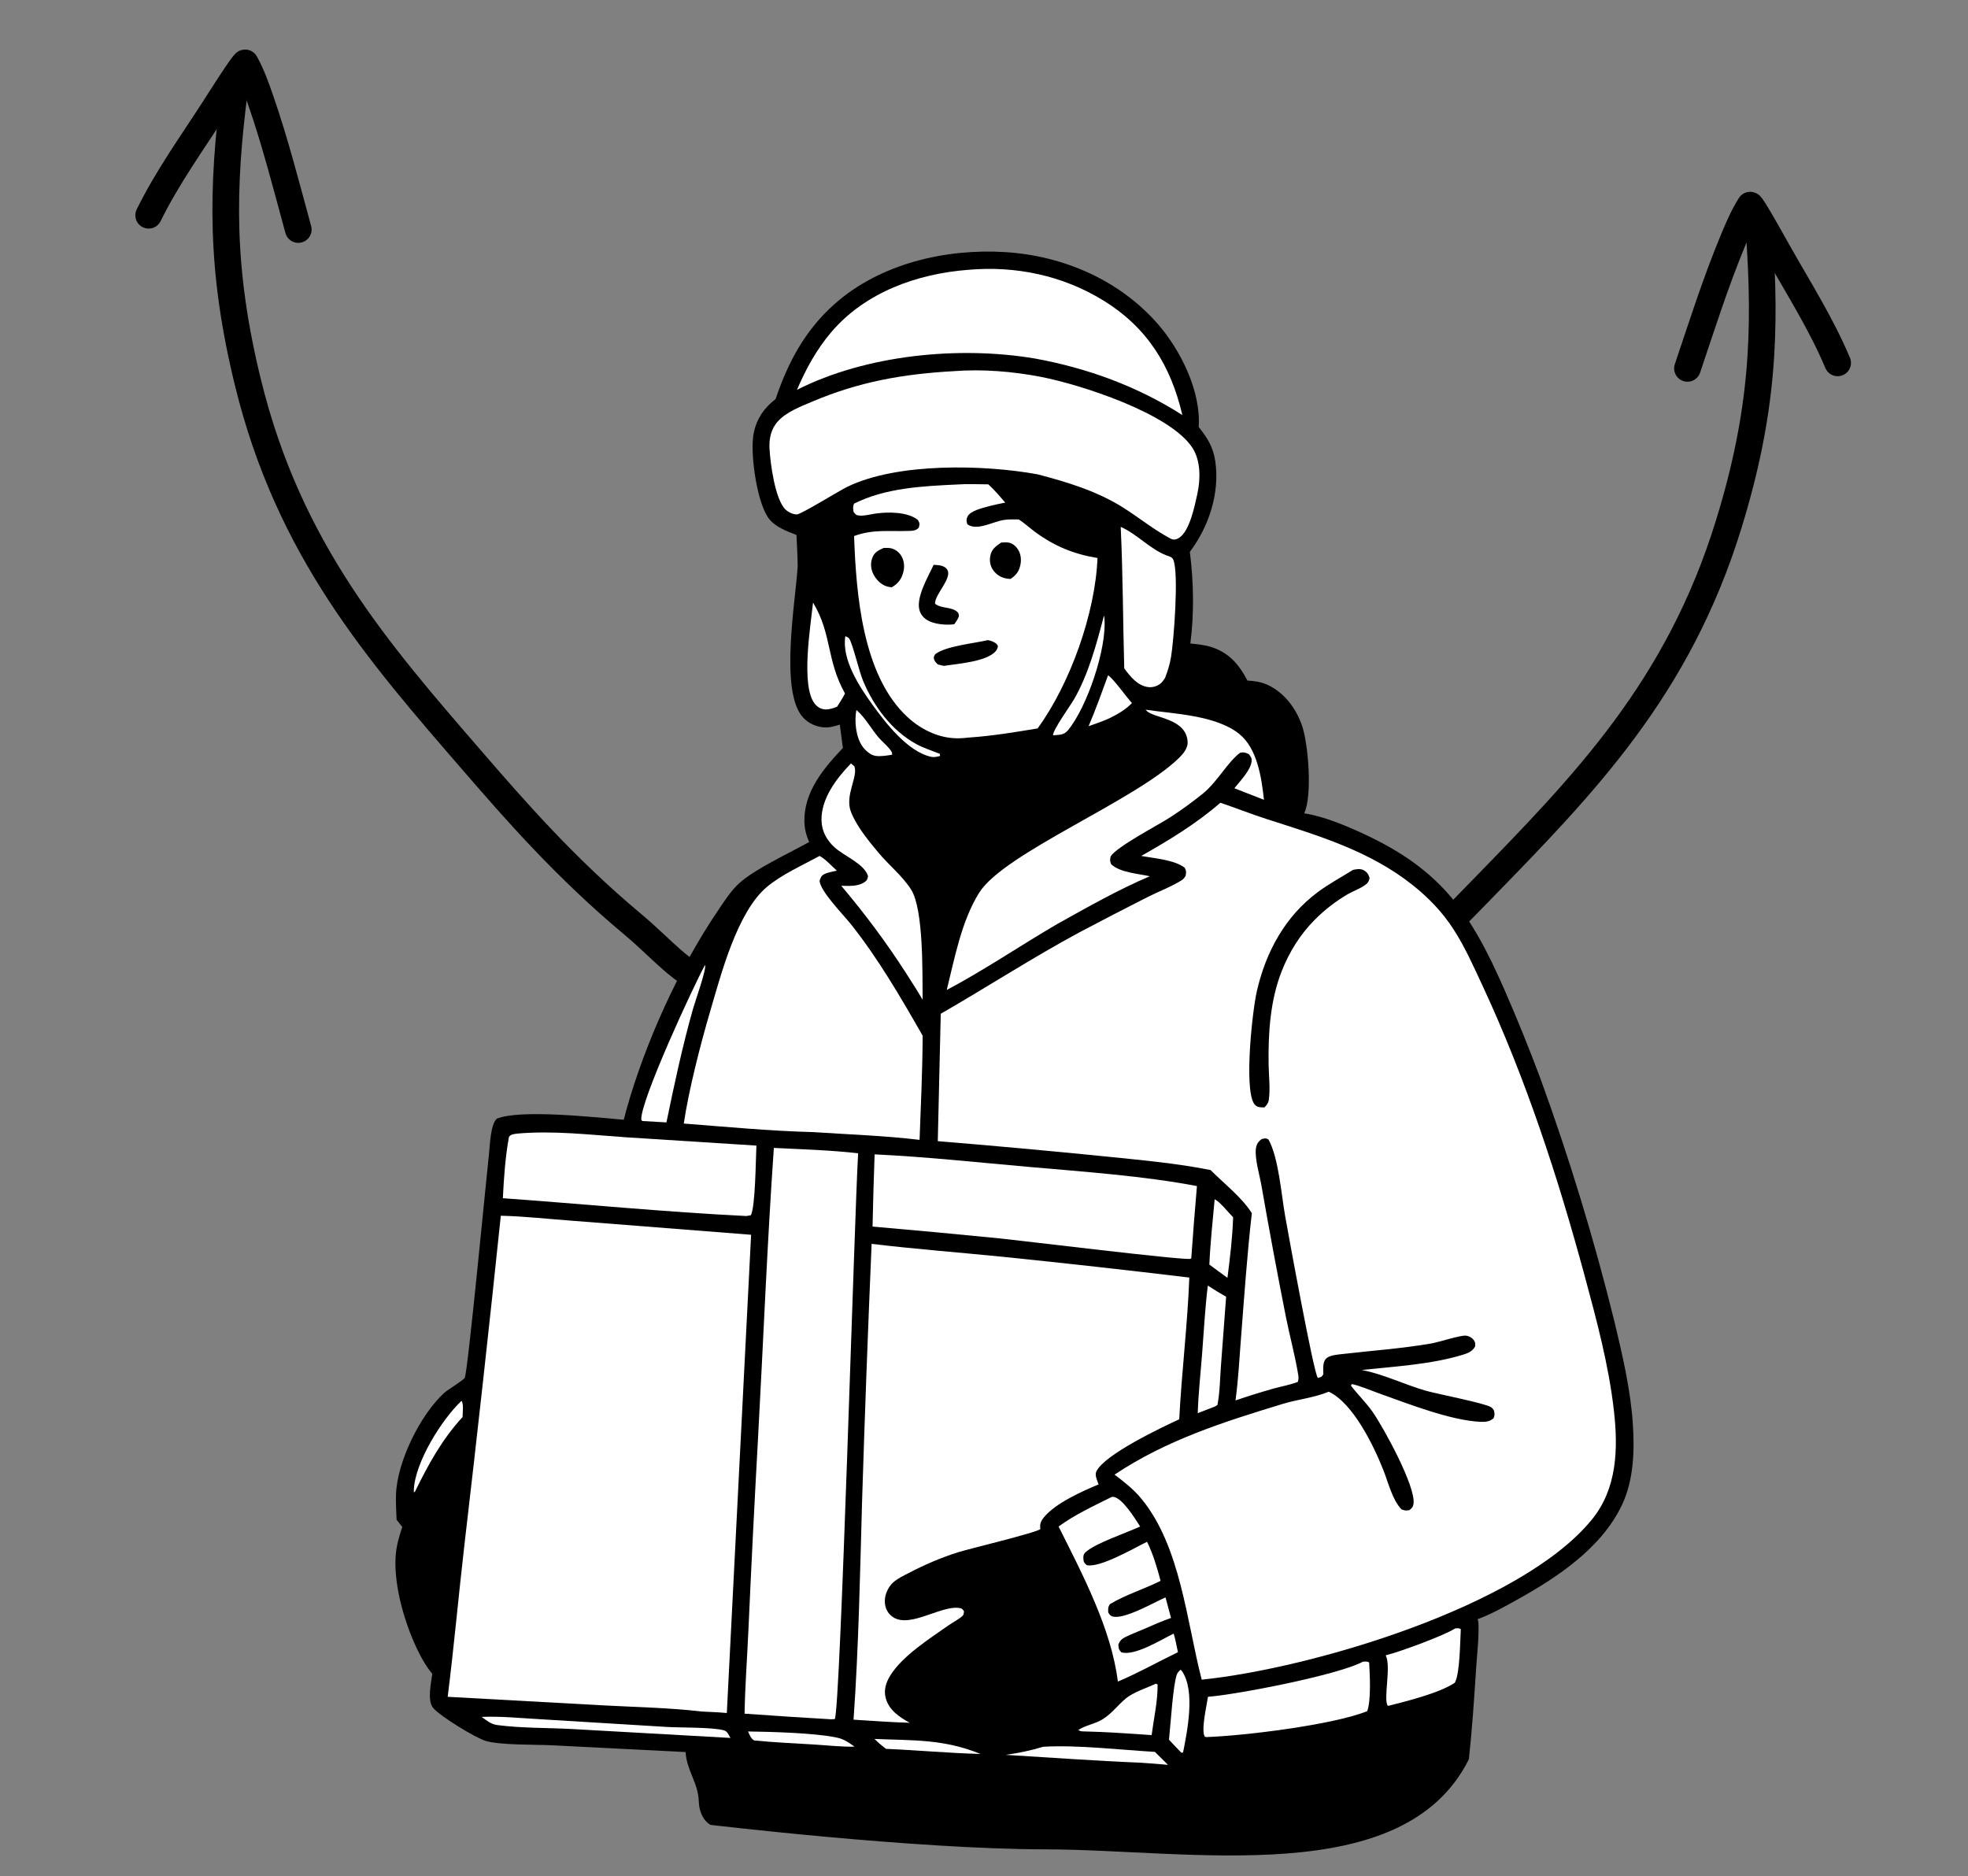 <svg width="300" height="286" viewBox="0 0 300 286" fill="none" xmlns="http://www.w3.org/2000/svg">
<rect x="0" y="0" width="300" height="286" fill="#808080" stroke="none"/>
<path d="M35.804 13.34C33.762 28.83 33.612 41.181 37.775 58.226C44.032 83.842 57.511 99.244 72.263 116.277C78.315 123.265 86.095 132.238 96.43 140.87C101.254 144.898 103.454 148.159 109.241 150.61" stroke="black" stroke-width="4.061" stroke-linecap="round"/>
<path d="M45.469 34.988C43.649 28.327 41.955 21.646 39.684 15.12C39.025 13.226 38.345 11.317 37.382 9.587C37.235 9.323 33.013 15.998 32.735 16.43C29.25 21.844 25.51 27.019 22.661 32.812" stroke="black" stroke-width="4.061" stroke-linecap="round"/>
<path d="M268.147 35.108C269.281 50.691 268.709 63.03 263.558 79.802C255.816 105.01 241.461 119.599 225.74 135.741C219.29 142.364 210.999 150.867 200.178 158.881C195.127 162.621 192.74 165.748 186.82 167.856" stroke="black" stroke-width="4.061" stroke-linecap="round"/>
<path d="M257.235 56.155C259.44 49.612 261.522 43.041 264.169 36.659C264.938 34.807 265.728 32.94 266.791 31.27C266.953 31.015 270.778 37.925 271.03 38.372C274.194 43.98 277.625 49.365 280.131 55.314" stroke="black" stroke-width="4.061" stroke-linecap="round"/>
<path d="M104.509 267.068C104.676 269.888 106.423 271.733 106.521 274.556C106.619 277.379 108.318 278.168 108.318 278.168C108.318 278.168 139.359 281.869 159.283 281.896C181.576 281.926 213.952 288.126 223.916 268.162C224.415 263.525 224.722 258.929 225.023 254.275C225.169 252.012 225.47 249.641 225.372 247.383C225.364 247.178 225.313 247.004 225.237 246.816C227.3 246.063 229.29 244.938 231.207 243.876C237.389 240.45 244.126 235.988 247.26 229.38C249.058 225.587 249.183 221.054 248.901 216.933C248.543 211.722 247.328 206.604 246.124 201.536C244.572 195.246 242.852 189.002 240.965 182.804C239.078 176.606 237.026 170.463 234.81 164.374C233.104 159.809 231.274 155.294 229.32 150.83C224.206 139.17 219.719 132.602 207.898 127.119C205.125 125.834 201.828 124.447 198.807 123.972C200.087 121.304 199.442 113.317 198.455 110.531C197.536 107.931 195.749 105.549 193.195 104.377C192.219 103.93 191.224 103.8 190.161 103.741C188.906 101.326 187.36 99.501 184.695 98.643C183.642 98.303 182.554 98.191 181.456 98.094C182.047 93.51 181.965 88.699 181.378 84.121C184.278 80.27 185.96 75.17 185.26 70.322C184.949 68.171 184.062 66.75 182.729 65.089C183.097 59.651 179.972 53.353 176.464 49.349C170.589 42.643 162.017 38.971 153.208 38.427C144.144 37.868 134.156 40.184 127.233 46.332C122.737 50.325 120.13 55.194 118.232 60.825C116.323 62.31 115.136 64.135 114.809 66.571C114.412 69.54 115.42 76.784 117.242 79.092C118.24 80.355 119.96 80.98 121.413 81.546C121.479 83.138 121.597 84.748 121.595 86.341C121.277 91.679 118.814 105.342 122.384 109.329C123.253 110.301 124.564 110.865 125.867 110.886C126.467 110.896 126.976 110.753 127.549 110.593L128.021 110.463C128.187 111.647 128.343 112.831 128.489 114.017C125.551 117.117 122.509 120.724 122.621 125.267C122.649 126.398 122.903 127.314 123.347 128.348C120.345 130.031 115.057 132.457 112.654 134.659C111.369 135.836 110.393 137.403 109.42 138.837C103.515 147.535 98.345 158.989 95.491 169.146C95.347 169.655 95.213 170.167 95.089 170.682C90.975 170.344 79.313 169.035 75.726 170.526C74.757 171.44 74.694 174.552 74.54 175.9C74.215 178.746 71.312 209.129 70.85 210.007C70.634 210.417 68.271 211.804 67.69 212.34C64.03 215.716 60.525 222.858 60.366 227.82C60.325 229.091 60.403 230.377 60.453 231.647L61.322 232.759C60.827 234.266 60.406 235.669 60.306 237.266C60.019 241.873 61.8 247.853 63.871 251.954C64.433 253.067 65.098 254.187 65.897 255.149C65.73 256.502 65.084 259.227 66.036 260.352C67.116 261.627 72.487 264.916 74.049 265.372C76.3 266.029 81.414 265.906 83.973 266.03L104.509 267.068Z" fill="black"/>
<path d="M128.862 96.974C129.123 97.092 129.326 97.142 129.484 97.398C130.015 98.26 130.967 102.367 131.585 103.83C133.215 107.692 135.926 111.36 139.667 113.413C140.784 114.026 142.077 114.43 143.261 114.908L143.306 115.231C142.885 115.337 142.429 115.458 141.994 115.37C138.432 114.649 135.032 110.247 132.992 107.42C130.985 104.639 128.289 100.52 128.862 96.974Z" fill="white"/>
<path d="M130.542 108.235C130.58 108.263 130.619 108.288 130.654 108.319C131.841 109.339 132.868 111.164 133.907 112.389C134.452 113.03 135.59 113.956 135.95 114.664C136.007 114.776 135.983 114.913 136 115.038C135.231 115.171 134.225 115.336 133.451 115.216C132.68 115.096 131.903 114.385 131.47 113.771C130.452 112.327 130.225 109.927 130.542 108.235Z" fill="white"/>
<path d="M133.305 265.069C139.228 265.316 143.802 265.057 149.477 267.357C144.66 267.232 139.863 266.785 135.05 266.577C134.432 266.099 133.857 265.622 133.305 265.069Z" fill="white"/>
<path d="M70.352 213.533C70.71 213.988 70.513 215.346 70.517 215.997C67.388 219.388 65.298 223.218 63.282 227.329L63.098 227.5C63.09 227.383 63.076 227.236 63.081 227.115C63.263 222.879 67.348 216.356 70.352 213.533Z" fill="white"/>
<path d="M114.027 263.928C117.569 263.975 124.136 264.148 127.452 264.841L127.635 264.88C128.672 265.098 129.411 265.642 130.268 266.243C128.237 266.285 126.12 266.041 124.088 265.917C121.046 265.73 117.983 265.606 114.951 265.291C114.45 264.997 114.27 264.433 114.027 263.928Z" fill="white"/>
<path d="M168.913 102.939C169.807 103.531 171.637 106.176 172.556 107.168C171.522 108.225 170.346 108.882 169.028 109.527C168.029 109.975 166.975 110.321 165.946 110.694C167.031 108.146 167.962 105.539 168.913 102.939Z" fill="white"/>
<path d="M168.293 93.827C168.313 93.934 168.341 94.068 168.351 94.18C168.771 98.825 165.685 107.862 162.773 111.344C162.16 112.078 161.422 112.004 160.522 112.081C160.495 111.256 163.148 107.582 163.711 106.615C165.922 102.809 167.183 98.068 168.293 93.827Z" fill="white"/>
<path d="M179.974 254.512C180.054 254.601 180.178 254.729 180.247 254.835C182.204 257.848 181.004 263.811 180.346 267.129L180.081 267.166C179.439 266.521 178.823 265.846 178.199 265.185C178.436 263.057 178.801 256.878 179.398 255.239C179.505 254.945 179.748 254.718 179.974 254.512Z" fill="white"/>
<path d="M185.162 182.796C186.116 183.329 187.173 184.758 187.976 185.548C187.881 188.592 187.501 191.758 187.111 194.781C186.185 194.117 185.266 193.443 184.354 192.759C184.493 189.435 184.865 186.109 185.162 182.796Z" fill="white"/>
<path d="M159.031 266.259C164.171 265.952 170.798 266.735 176.049 267.04L178.05 269.018C176.657 268.891 175.263 268.781 173.868 268.69C167.012 268.411 160.15 267.905 153.3 267.492C155.264 267.231 157.136 266.828 159.031 266.259Z" fill="white"/>
<path d="M73.421 261.708C76.407 261.58 79.55 261.917 82.538 262.073L101.623 263.237C103.752 263.369 108.5 263.258 110.356 263.755C110.882 263.896 111.093 264.48 111.351 264.914L87.29 263.562C83.484 263.351 79.569 263.446 75.796 262.951C74.851 262.827 74.176 262.251 73.421 261.708Z" fill="white"/>
<path d="M176.212 256.646L176.463 256.76C176.501 259.246 175.875 262.002 175.553 264.483C172.015 264.233 168.489 263.992 164.942 263.91C164.705 263.89 164.569 263.815 164.356 263.714C165.478 262.968 166.915 262.797 168.093 262.062C169.492 261.19 170.376 259.933 171.614 258.902C172.756 257.951 174.83 257.276 176.212 256.646Z" fill="white"/>
<path d="M123.941 91.854C126.834 96.645 125.942 100.547 128.809 105.715C128.453 106.41 128.025 107.062 127.608 107.72C127.069 107.951 126.381 108.171 125.79 108.136C125.127 108.097 124.598 107.775 124.192 107.259C122.05 104.536 123.556 95.464 123.941 91.854Z" fill="white"/>
<path d="M184.117 195.964C185.034 196.559 185.958 197.123 186.91 197.66L186.114 208.277C185.97 210.215 185.956 212.252 185.588 214.155L185.216 214.391L182.584 215.406C182.672 212.42 183.012 209.421 183.242 206.442C183.512 202.955 183.695 199.435 184.117 195.964Z" fill="white"/>
<path d="M107.485 147.075C107.705 147.806 105.98 152.581 105.642 153.78C104.024 159.507 102.793 165.265 101.591 171.088L97.913 170.877L97.756 170.688C97.565 167.9 105.68 150.351 107.485 147.075Z" fill="white"/>
<path d="M221.821 248.224C222.203 248.196 222.344 248.138 222.683 248.333C222.574 250.153 222.561 255.082 221.774 256.496C219.454 258.07 214.432 259.309 211.675 260.014L211.542 259.996C210.848 258.949 212.103 254.08 211.241 252.32C213.234 251.85 220.175 249.299 221.821 248.224Z" fill="white"/>
<path d="M170.84 80.311C173.355 81.42 175.201 83.621 177.78 84.648C178.229 84.826 178.668 84.856 178.865 85.34C179.715 87.431 178.941 97.567 178.512 100.141C178.328 101.251 178.016 102.263 177.609 103.31C177.437 103.605 177.227 103.908 176.971 104.135C176.473 104.577 175.745 104.806 175.085 104.738C173.428 104.567 172.29 103.109 171.379 101.883C171.182 94.686 171.177 87.51 170.84 80.311Z" fill="white"/>
<path d="M207.741 253.304C208.104 253.269 208.383 253.209 208.712 253.413C208.82 255.3 209.029 259.122 208.421 260.831C203.2 262.934 189.54 264.605 183.869 264.782L183.65 264.715C183.062 263.713 183.956 259.95 184.143 258.643C188.518 258.31 203.875 255.35 207.741 253.304Z" fill="white"/>
<path d="M129.72 116.367L130.241 116.81C130.841 118.405 128.711 121.276 129.742 123.816C130.648 126.051 132.411 128.173 133.942 130.01C135.5 131.88 137.585 133.536 138.883 135.587C140.818 138.642 140.601 148.482 140.642 152.39C139.835 150.986 138.928 149.625 138.065 148.254C135.067 143.602 131.811 139.245 128.238 135.019C129.397 135.045 130.735 135.149 131.755 134.488C132.166 134.223 132.241 134.005 132.323 133.546C131.742 131.642 128.636 130.475 127.194 129.14C126.015 128.05 125.267 126.694 125.23 125.068C125.155 121.715 127.514 118.662 129.72 116.367Z" fill="white"/>
<path d="M169.476 228.177C169.563 228.174 169.65 228.156 169.736 228.168C171.128 228.362 173.05 231.517 173.804 232.687C171.737 233.647 166.957 235.237 165.465 236.616C165.173 236.886 165.132 237.147 165.147 237.534C165.168 238.088 165.246 238.208 165.654 238.571C167.648 239.046 172.906 235.959 174.856 235.015C175.776 236.889 176.39 238.958 176.918 240.972C174.402 242.228 171.571 243.086 169.177 244.533C168.873 245.036 168.925 245.211 168.937 245.785C169.127 246.065 169.178 246.241 169.51 246.369C171.187 247.011 175.954 244.229 177.67 243.494L178.511 246.626C177.098 247.106 175.732 247.733 174.361 248.32C173.442 248.712 172.497 249.079 171.598 249.514C171.017 249.796 170.698 250.08 170.482 250.698C170.541 251.296 170.507 251.386 170.92 251.855C172.937 252.497 177.011 249.933 178.913 249.01C179.192 249.935 179.363 250.9 179.562 251.846C176.49 253.322 173.552 255 170.405 256.323C169.413 248.273 164.966 239.87 161.368 232.686C163.863 230.866 166.72 229.552 169.476 228.177Z" fill="white"/>
<path d="M78.743 172.805C84.254 172.294 89.939 172.979 95.45 173.359L115.307 174.625C115.209 176.523 115.159 183.918 114.461 185.242L113.77 185.359C101.4 184.75 89.011 183.531 76.654 182.644C76.808 179.576 77.03 176.307 77.588 173.287C77.938 172.866 78.217 172.91 78.743 172.805Z" fill="white"/>
<path d="M174.634 108.183C178.998 108.82 185.348 109.019 188.895 111.864C191.677 114.097 192.306 118.561 192.677 121.914L188.168 120.155C188.993 119.106 190.598 117.461 190.782 116.133C190.863 115.562 190.695 115.372 190.37 114.953C189.863 114.709 189.624 114.627 189.063 114.732C187.206 116.066 185.577 119.168 183.392 120.947C181.815 122.221 180.177 123.412 178.478 124.52C176.574 125.772 170.258 129.026 169.307 130.541C169.204 131.083 169.17 131.178 169.375 131.716C170.632 132.99 173.544 133.182 175.277 133.567C170.437 135.623 165.77 138.287 161.177 140.84C155.537 144.131 150.09 147.848 144.321 150.902C145.533 146.015 146.564 140.418 149.251 136.098C153.037 130.014 173.083 122.062 179.747 115.514C180.372 114.901 181.087 114.044 181.043 113.119C180.873 109.483 175.98 109.514 174.816 108.374C174.753 108.312 174.694 108.247 174.634 108.183Z" fill="white"/>
<path d="M133.325 175.961C141.212 176.334 149.152 177.196 157.018 177.888C165.164 178.606 174.482 179.26 182.461 180.795C182.143 184.452 181.856 188.112 181.598 191.774L181.486 191.886C180.478 192.146 155.757 189.117 152.5 188.781C146.007 188.133 139.51 187.528 133.009 186.966C133.088 183.297 133.193 179.629 133.325 175.961Z" fill="white"/>
<path d="M147.588 41.13C154.802 40.487 162.006 41.989 168.183 45.797C174.882 49.926 178.462 55.698 180.239 63.269C173.405 58.897 165.757 56.107 157.8 54.656C146.225 52.696 132.037 54.073 121.49 59.421C122.839 56.261 124.494 53.231 126.735 50.609C131.921 44.539 139.817 41.727 147.588 41.13Z" fill="white"/>
<path d="M145.353 56.578C149.742 56.236 154.373 56.613 158.688 57.449C164.659 58.605 178.306 62.98 181.756 68.238C183.057 70.221 183.012 73.047 182.524 75.278C182.13 77.08 181.337 81.056 179.676 82.023C179.257 82.267 178.887 82.334 178.439 82.099C175.998 80.818 173.697 78.958 171.364 77.467C167.336 74.894 162.72 73.483 158.13 72.296C149.971 70.814 136.818 70.494 129.19 74.191C127.865 74.833 122.138 78.395 121.486 78.412C120.896 78.428 120.183 78.079 119.762 77.686C118.15 76.178 117.419 70.592 117.305 68.38C117.225 66.845 117.529 65.381 118.588 64.219C119.9 62.779 122.009 61.985 123.771 61.237C130.933 58.196 137.617 57.011 145.353 56.578Z" fill="white"/>
<path d="M124.938 130.472C125.837 130.945 126.786 132.024 127.566 132.709C126.98 132.858 126.218 132.969 125.682 133.233C125.167 133.486 125.104 133.773 124.935 134.268C125.071 135.897 128.503 139.363 129.668 140.824C133.856 146.072 137.315 152.047 140.647 157.868C140.627 163.161 140.376 168.46 140.178 173.749C134.823 173.111 129.354 172.924 123.97 172.568C117.42 172.402 110.774 171.77 104.236 171.263C104.988 166.163 106.789 159.149 108.259 154.152C109.908 148.547 112.368 139.019 116.888 135.211C119.174 133.287 122.31 131.906 124.938 130.472Z" fill="white"/>
<path d="M145.881 73.854C147.447 73.735 149.085 73.827 150.659 73.83C151.6 74.678 152.41 75.656 153.241 76.609C152.326 76.794 151.408 76.981 150.508 77.231C149.678 77.46 147.929 77.882 147.504 78.708C147.275 79.154 147.319 79.452 147.46 79.917C148.906 80.954 151.275 79.568 152.876 79.279C153.661 79.137 154.51 79.175 155.306 79.177C156.168 79.737 156.949 80.464 157.779 81.077C160.738 83.257 163.682 84.468 167.302 85.058C166.974 93.458 163.125 104.248 158.172 111.033C154.706 111.613 151.227 112.186 147.717 112.423C147.299 112.472 146.879 112.509 146.458 112.531C143.413 112.674 140.545 111.34 138.341 109.307C131.452 102.955 130.509 90.495 130.196 81.707C133.147 80.635 135.47 81.04 138.498 80.929C139.15 80.905 139.612 80.914 140.065 80.427C140.208 79.818 140.222 79.81 139.929 79.26C138.345 77.991 135.366 78.014 133.458 78.283C132.684 78.392 131.703 78.678 130.931 78.582C130.457 78.523 130.41 78.397 130.117 78.029C130.055 77.503 129.976 77.266 130.186 76.771C134.972 74.367 140.63 74.101 145.881 73.854Z" fill="white"/>
<path d="M152.599 82.71C152.986 82.67 153.388 82.642 153.773 82.711C154.333 82.811 154.836 83.232 155.143 83.696C155.619 84.415 155.721 85.283 155.545 86.116C155.326 87.15 154.882 87.675 154.044 88.249C153.935 88.244 153.827 88.239 153.719 88.227C152.775 88.123 152.021 87.741 151.441 86.969C150.97 86.341 150.816 85.577 150.946 84.809C151.129 83.732 151.764 83.287 152.599 82.71Z" fill="black"/>
<path d="M150.597 97.572C150.803 97.62 151.019 97.662 151.213 97.748C151.655 97.941 151.953 98.072 152.135 98.514C152.069 98.746 152.006 98.971 151.859 99.166C150.572 100.872 145.925 101.168 143.895 101.501C143.57 101.449 143.258 101.354 142.941 101.267C142.738 101.055 142.489 100.828 142.401 100.54C142.279 100.145 142.378 100.065 142.561 99.724C144.134 98.477 148.512 98.07 150.597 97.572Z" fill="black"/>
<path d="M134.697 83.526C135.022 83.517 135.361 83.503 135.684 83.549C136.324 83.641 136.933 84.065 137.3 84.587C137.826 85.335 137.927 86.302 137.711 87.175C137.444 88.257 136.888 88.98 135.93 89.526C135.677 89.494 135.418 89.458 135.173 89.382C134.307 89.113 133.61 88.398 133.185 87.619C132.762 86.846 132.653 85.931 132.95 85.094C133.272 84.184 133.881 83.895 134.697 83.526Z" fill="black"/>
<path d="M142.325 86.1C142.896 86.122 143.579 86.15 144.067 86.489C145.761 87.666 142.413 90.527 142.546 92.032C143.45 92.768 144.936 92.483 145.856 93.204C146.147 93.431 146.133 93.576 146.185 93.915C146.013 94.399 145.759 94.749 145.455 95.16C144.332 95.291 142.954 95.2 141.893 94.787C141.144 94.495 140.538 94.002 140.237 93.237C139.462 91.266 141.496 87.896 142.325 86.1Z" fill="black"/>
<path d="M117.965 174.978C122.234 175.192 126.566 175.31 130.813 175.795C130.26 184.895 128.109 260.817 127.251 262.041L126.683 262.072C122.287 261.821 117.893 261.535 113.502 261.213C113.576 256.994 113.895 252.74 114.086 248.521C114.517 238.843 115.001 229.167 115.539 219.494C116.353 204.649 116.932 189.814 117.965 174.978Z" fill="white"/>
<path d="M132.869 189.603C139.501 190.399 146.192 190.905 152.839 191.573C162.335 192.543 171.822 193.599 181.299 194.74C181.027 201.941 180.132 209.139 179.761 216.342C177.063 217.582 168.352 221.715 167.127 224.292C166.852 224.873 167.266 225.701 167.47 226.267C164.919 227.335 160.952 229.103 159.16 231.251C158.714 231.785 158.497 232.242 158.575 232.941C158.58 232.986 158.587 233.03 158.593 233.074C158.185 233.574 147.511 236.142 146.054 236.608C143.396 237.456 140.937 238.508 138.47 239.805C137.745 240.171 136.996 240.542 136.352 241.041C135.569 241.647 134.997 242.725 134.9 243.711C134.821 244.524 135.012 245.369 135.556 245.996C137.982 248.789 143.175 244.682 146.192 245.104C146.668 245.17 146.685 245.225 146.958 245.617C146.931 245.737 146.889 246.11 146.828 246.193C146.483 246.652 145.185 247.338 144.664 247.704C141.774 249.733 137.586 252.376 135.712 255.4C135.068 256.438 134.691 257.601 135.014 258.825C135.503 260.674 137.103 261.742 138.679 262.605C135.825 262.529 132.963 262.304 130.113 262.131C130.895 251.063 131.101 239.887 131.415 228.796C131.823 215.728 132.308 202.664 132.869 189.603Z" fill="white"/>
<path d="M76.343 185.315C79.984 185.396 83.698 185.825 87.336 186.087L114.497 188.216L110.796 261.118C109.523 260.991 108.237 260.955 106.96 260.89C102.091 260.311 97.046 260.223 92.146 259.961L68.247 258.644C69.206 250.967 69.902 243.259 70.785 235.574C72.743 218.833 74.595 202.08 76.343 185.315Z" fill="white"/>
<path d="M186.032 122.364C188.369 123.149 190.66 124.066 193.005 124.822C200.914 127.372 208.73 129.649 215.346 134.915C217.792 136.862 219.887 139.035 221.585 141.67C223.333 144.38 224.637 147.334 225.996 150.25C232.592 164.409 237.494 179.433 241.569 194.496C243.389 201.227 245.24 208.102 246.024 215.041C246.675 220.795 246.528 226.842 242.716 231.561C231.996 244.836 199.941 254.318 183.188 256.032C180.899 247.217 179.979 235.727 173.999 228.461C172.793 226.995 171.402 225.912 169.898 224.779C177.832 219.492 186.495 216.754 195.524 214.002C197.812 213.304 200.364 213.054 202.554 212.136C206.271 213.871 209.43 220.414 210.894 224.128C211.642 226.027 212.236 228.588 213.635 230.074C214.164 230.265 214.289 230.282 214.844 230.195C215.221 229.892 215.406 229.724 215.476 229.222C215.839 226.605 210.951 217.668 209.232 215.206C208.224 213.763 206.984 212.593 205.93 211.206L206.084 210.971C207.486 211.294 208.89 211.923 210.249 212.405C214.614 213.956 221.151 216.539 225.733 216.733C226.473 216.764 227.132 216.676 227.69 216.171C227.888 215.63 227.839 215.517 227.728 214.97C227.677 214.9 227.631 214.826 227.576 214.759C227.509 214.674 227.381 214.556 227.292 214.498C226.375 213.887 219.017 212.469 217.35 211.989C214.096 211.054 210.894 209.457 207.586 208.828C212.635 208.286 218.087 207.994 222.954 206.519C223.764 206.273 224.467 206.001 224.879 205.214C224.873 204.864 224.917 204.658 224.719 204.358C224.434 203.928 223.979 203.659 223.464 203.596C222.645 203.497 219.348 204.585 218.174 204.788C213.736 205.553 209.238 205.868 204.769 206.384C204.029 206.469 202.747 206.537 202.172 207.069C201.584 207.613 201.727 208.753 201.727 209.482C201.426 209.953 201.399 209.903 200.884 210.029C200.258 209.338 196.375 188.006 195.895 185.296C195.331 182.095 194.9 176.412 193.36 173.682C192.935 173.448 192.824 173.533 192.357 173.617C191.818 173.989 191.549 174.379 191.454 175.042C191.235 176.585 192.029 179.163 192.298 180.74C193.462 187.41 194.701 194.067 196.015 200.711C196.6 203.632 197.397 206.536 197.885 209.473C197.951 209.857 197.975 210.155 197.869 210.535C197.858 210.571 197.845 210.606 197.834 210.642C196.692 211.095 195.318 211.331 194.13 211.661C192.184 212.214 190.252 212.816 188.336 213.468C188.767 210.367 188.922 207.206 189.166 204.085C189.668 197.7 190.101 191.284 190.828 184.92C189.288 182.494 186.569 180.389 184.531 178.349C179.388 177.318 173.937 176.836 168.716 176.299C160.136 175.436 151.549 174.652 142.955 173.947L143.407 154.529C150.483 150.457 157.37 145.982 164.558 142.111C168.037 140.27 171.533 138.461 175.044 136.683C176.688 135.863 178.58 135.153 180.123 134.182C180.407 134.003 180.585 133.765 180.744 133.476C180.829 132.882 180.861 132.796 180.594 132.267C178.988 131.043 175.953 130.845 173.969 130.468C178.172 128.101 182.385 125.539 186.032 122.364Z" fill="white"/>
<path d="M206.252 132.594C206.77 132.502 207.321 132.372 207.814 132.618C208.373 132.896 208.622 133.264 208.779 133.846C208.676 134.22 208.644 134.438 208.337 134.709C207.611 135.356 206.361 135.781 205.499 136.275C204.57 136.816 203.68 137.414 202.831 138.071C201.981 138.728 201.178 139.437 200.421 140.199C198.195 142.438 196.552 145.081 195.394 148.007C193.618 152.503 193.317 157.459 193.385 162.247C193.409 163.973 193.669 166.009 193.407 167.705C193.333 168.167 193.059 168.476 192.748 168.807C192.447 168.796 192.086 168.805 191.796 168.721C191.509 168.638 191.259 168.402 191.115 168.15C189.66 165.634 190.896 154.104 191.604 151.04C192.984 145.056 195.92 139.657 200.917 135.959C202.627 134.694 204.46 133.716 206.252 132.594Z" fill="black"/>
</svg>
